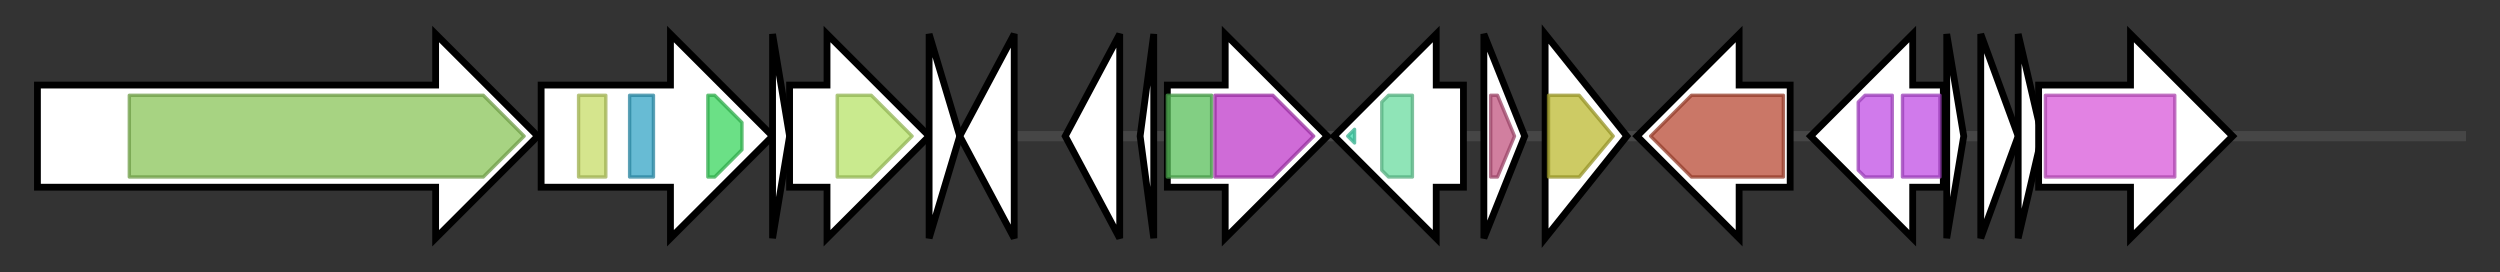 <svg version="1.1" baseProfile="full" xmlns="http://www.w3.org/2000/svg" width="734.567" height="80">
	<rect width="100%" height="100%" fill="#333333" stroke="none"/>
	<g>
		<line x1="10" y1="40.0" x2="724.567" y2="40.0" style="stroke:rgb(70,70,70); stroke-width:3 "/>
		<g>
			<title> (ctg1664_6)</title>
			<polygon class=" (ctg1664_6)" points="11,25 128,25 128,10 158,40 128,70 128,55 11,55" fill="rgb(255,255,255)" fill-opacity="1.0" stroke="rgb(0,0,0)" stroke-width="2"  />
			<g>
				<title>CobN-Mg_chel (PF02514)
"CobN/Magnesium Chelatase"</title>
				<polygon class="PF02514" points="38,28 142,28 154,40 154,40 142,52 38,52" stroke-linejoin="round" width="116" height="24" fill="rgb(138,196,88)" stroke="rgb(110,156,70)" stroke-width="1" opacity="0.75" />
			</g>
		</g>
		<g>
			<title> (ctg1664_7)</title>
			<polygon class=" (ctg1664_7)" points="159,25 197,25 197,10 227,40 197,70 197,55 159,55" fill="rgb(255,255,255)" fill-opacity="1.0" stroke="rgb(0,0,0)" stroke-width="2"  />
			<g>
				<title>Mg_chelatase (PF01078)
"Magnesium chelatase, subunit ChlI"</title>
				<rect class="PF01078" x="170" y="28" stroke-linejoin="round" width="8" height="24" fill="rgb(199,220,103)" stroke="rgb(159,176,82)" stroke-width="1" opacity="0.75" />
			</g>
			<g>
				<title>AAA_lid_2 (PF17863)
"AAA lid domain"</title>
				<rect class="PF17863" x="185" y="28" stroke-linejoin="round" width="7" height="24" fill="rgb(52,164,197)" stroke="rgb(41,131,157)" stroke-width="1" opacity="0.75" />
			</g>
			<g>
				<title>VWA_2 (PF13519)
"von Willebrand factor type A domain"</title>
				<polygon class="PF13519" points="208,28 210,28 218,36 218,44 210,52 208,52" stroke-linejoin="round" width="10" height="24" fill="rgb(58,213,93)" stroke="rgb(46,170,74)" stroke-width="1" opacity="0.75" />
			</g>
		</g>
		<g>
			<title> (ctg1664_8)</title>
			<polygon class=" (ctg1664_8)" points="227,10 232,40 227,70" fill="rgb(255,255,255)" fill-opacity="1.0" stroke="rgb(0,0,0)" stroke-width="2"  />
		</g>
		<g>
			<title> (ctg1664_9)</title>
			<polygon class=" (ctg1664_9)" points="232,25 243,25 243,10 273,40 243,70 243,55 232,55" fill="rgb(255,255,255)" fill-opacity="1.0" stroke="rgb(0,0,0)" stroke-width="2"  />
			<g>
				<title>Peripla_BP_2 (PF01497)
"Periplasmic binding protein"</title>
				<polygon class="PF01497" points="246,28 256,28 268,40 256,52 246,52" stroke-linejoin="round" width="23" height="24" fill="rgb(183,226,104)" stroke="rgb(146,180,83)" stroke-width="1" opacity="0.75" />
			</g>
		</g>
		<g>
			<title> (ctg1664_10)</title>
			<polygon class=" (ctg1664_10)" points="273,10 282,40 273,70" fill="rgb(255,255,255)" fill-opacity="1.0" stroke="rgb(0,0,0)" stroke-width="2"  />
		</g>
		<g>
			<title> (ctg1664_11)</title>
			<polygon class=" (ctg1664_11)" points="282,40 298,10 298,70" fill="rgb(255,255,255)" fill-opacity="1.0" stroke="rgb(0,0,0)" stroke-width="2"  />
		</g>
		<g>
			<title> (ctg1664_12)</title>
			<polygon class=" (ctg1664_12)" points="313,40 329,10 329,70" fill="rgb(255,255,255)" fill-opacity="1.0" stroke="rgb(0,0,0)" stroke-width="2"  />
		</g>
		<g>
			<title> (ctg1664_13)</title>
			<polygon class=" (ctg1664_13)" points="335,40 339,10 339,70" fill="rgb(255,255,255)" fill-opacity="1.0" stroke="rgb(0,0,0)" stroke-width="2"  />
		</g>
		<g>
			<title> (ctg1664_14)</title>
			<polygon class=" (ctg1664_14)" points="343,25 360,25 360,10 390,40 360,70 360,55 343,55" fill="rgb(255,255,255)" fill-opacity="1.0" stroke="rgb(0,0,0)" stroke-width="2"  />
			<g>
				<title>SQHop_cyclase_N (PF13249)
"Squalene-hopene cyclase N-terminal domain"</title>
				<rect class="PF13249" x="343" y="28" stroke-linejoin="round" width="13" height="24" fill="rgb(88,190,89)" stroke="rgb(70,152,71)" stroke-width="1" opacity="0.75" />
			</g>
			<g>
				<title>SQHop_cyclase_C (PF13243)
"Squalene-hopene cyclase C-terminal domain"</title>
				<polygon class="PF13243" points="357,28 374,28 386,40 374,52 357,52" stroke-linejoin="round" width="32" height="24" fill="rgb(191,58,201)" stroke="rgb(152,46,160)" stroke-width="1" opacity="0.75" />
			</g>
		</g>
		<g>
			<title> (ctg1664_15)</title>
			<polygon class=" (ctg1664_15)" points="430,25 422,25 422,10 392,40 422,70 422,55 430,55" fill="rgb(255,255,255)" fill-opacity="1.0" stroke="rgb(0,0,0)" stroke-width="2"  />
			<g>
				<title>Sterol_MT_C (PF08498)
"Sterol methyltransferase C-terminal"</title>
				<polygon class="PF08498" points="396,40 398,38 398,42" stroke-linejoin="round" width="6" height="24" fill="rgb(65,219,176)" stroke="rgb(52,175,140)" stroke-width="1" opacity="0.75" />
			</g>
			<g>
				<title>Methyltransf_11 (PF08241)
"Methyltransferase domain"</title>
				<polygon class="PF08241" points="406,30 408,28 415,28 415,52 408,52 406,50" stroke-linejoin="round" width="9" height="24" fill="rgb(106,219,159)" stroke="rgb(84,175,127)" stroke-width="1" opacity="0.75" />
			</g>
		</g>
		<g>
			<title> (ctg1664_16)</title>
			<polygon class=" (ctg1664_16)" points="436,10 448,40 436,70" fill="rgb(255,255,255)" fill-opacity="1.0" stroke="rgb(0,0,0)" stroke-width="2"  />
			<g>
				<title>ABM (PF03992)
"Antibiotic biosynthesis monooxygenase"</title>
				<polygon class="PF03992" points="438,28 440,28 445,40 445,40 440,52 438,52" stroke-linejoin="round" width="7" height="24" fill="rgb(193,84,127)" stroke="rgb(154,67,101)" stroke-width="1" opacity="0.75" />
			</g>
		</g>
		<g>
			<title> (ctg1664_17)</title>
			<polygon class=" (ctg1664_17)" points="454,10 478,40 454,70" fill="rgb(255,255,255)" fill-opacity="1.0" stroke="rgb(0,0,0)" stroke-width="2"  />
			<g>
				<title>DLH (PF01738)
"Dienelactone hydrolase family"</title>
				<polygon class="PF01738" points="455,28 464,28 474,40 464,52 455,52" stroke-linejoin="round" width="22" height="24" fill="rgb(188,185,48)" stroke="rgb(150,147,38)" stroke-width="1" opacity="0.75" />
			</g>
		</g>
		<g>
			<title> (ctg1664_18)</title>
			<polygon class=" (ctg1664_18)" points="526,25 511,25 511,10 481,40 511,70 511,55 526,55" fill="rgb(255,255,255)" fill-opacity="1.0" stroke="rgb(0,0,0)" stroke-width="2"  />
			<g>
				<title>Amino_oxidase (PF01593)
"Flavin containing amine oxidoreductase"</title>
				<polygon class="PF01593" points="485,40 497,28 524,28 524,52 497,52" stroke-linejoin="round" width="43" height="24" fill="rgb(184,74,52)" stroke="rgb(147,59,41)" stroke-width="1" opacity="0.75" />
			</g>
		</g>
		<g>
			<title> (ctg1664_19)</title>
			<polygon class=" (ctg1664_19)" points="571,25 562,25 562,10 532,40 562,70 562,55 571,55" fill="rgb(255,255,255)" fill-opacity="1.0" stroke="rgb(0,0,0)" stroke-width="2"  />
			<g>
				<title>sCache_2 (PF17200)
"Single Cache domain 2"</title>
				<polygon class="PF17200" points="546,30 548,28 556,28 556,52 548,52 546,50" stroke-linejoin="round" width="10" height="24" fill="rgb(192,78,228)" stroke="rgb(153,62,182)" stroke-width="1" opacity="0.75" />
			</g>
			<g>
				<title>sCache_2 (PF17200)
"Single Cache domain 2"</title>
				<rect class="PF17200" x="559" y="28" stroke-linejoin="round" width="11" height="24" fill="rgb(192,78,228)" stroke="rgb(153,62,182)" stroke-width="1" opacity="0.75" />
			</g>
		</g>
		<g>
			<title> (ctg1664_20)</title>
			<polygon class=" (ctg1664_20)" points="572,10 577,40 572,70" fill="rgb(255,255,255)" fill-opacity="1.0" stroke="rgb(0,0,0)" stroke-width="2"  />
		</g>
		<g>
			<title> (ctg1664_21)</title>
			<polygon class=" (ctg1664_21)" points="582,10 593,40 582,70" fill="rgb(255,255,255)" fill-opacity="1.0" stroke="rgb(0,0,0)" stroke-width="2"  />
		</g>
		<g>
			<title> (ctg1664_22)</title>
			<polygon class=" (ctg1664_22)" points="593,10 600,40 593,70" fill="rgb(255,255,255)" fill-opacity="1.0" stroke="rgb(0,0,0)" stroke-width="2"  />
		</g>
		<g>
			<title> (ctg1664_23)</title>
			<polygon class=" (ctg1664_23)" points="599,25 626,25 626,10 656,40 626,70 626,55 599,55" fill="rgb(255,255,255)" fill-opacity="1.0" stroke="rgb(0,0,0)" stroke-width="2"  />
			<g>
				<title>Xan_ur_permease (PF00860)
"Permease family"</title>
				<rect class="PF00860" x="601" y="28" stroke-linejoin="round" width="38" height="24" fill="rgb(216,88,217)" stroke="rgb(172,70,173)" stroke-width="1" opacity="0.75" />
			</g>
		</g>
	</g>
</svg>
